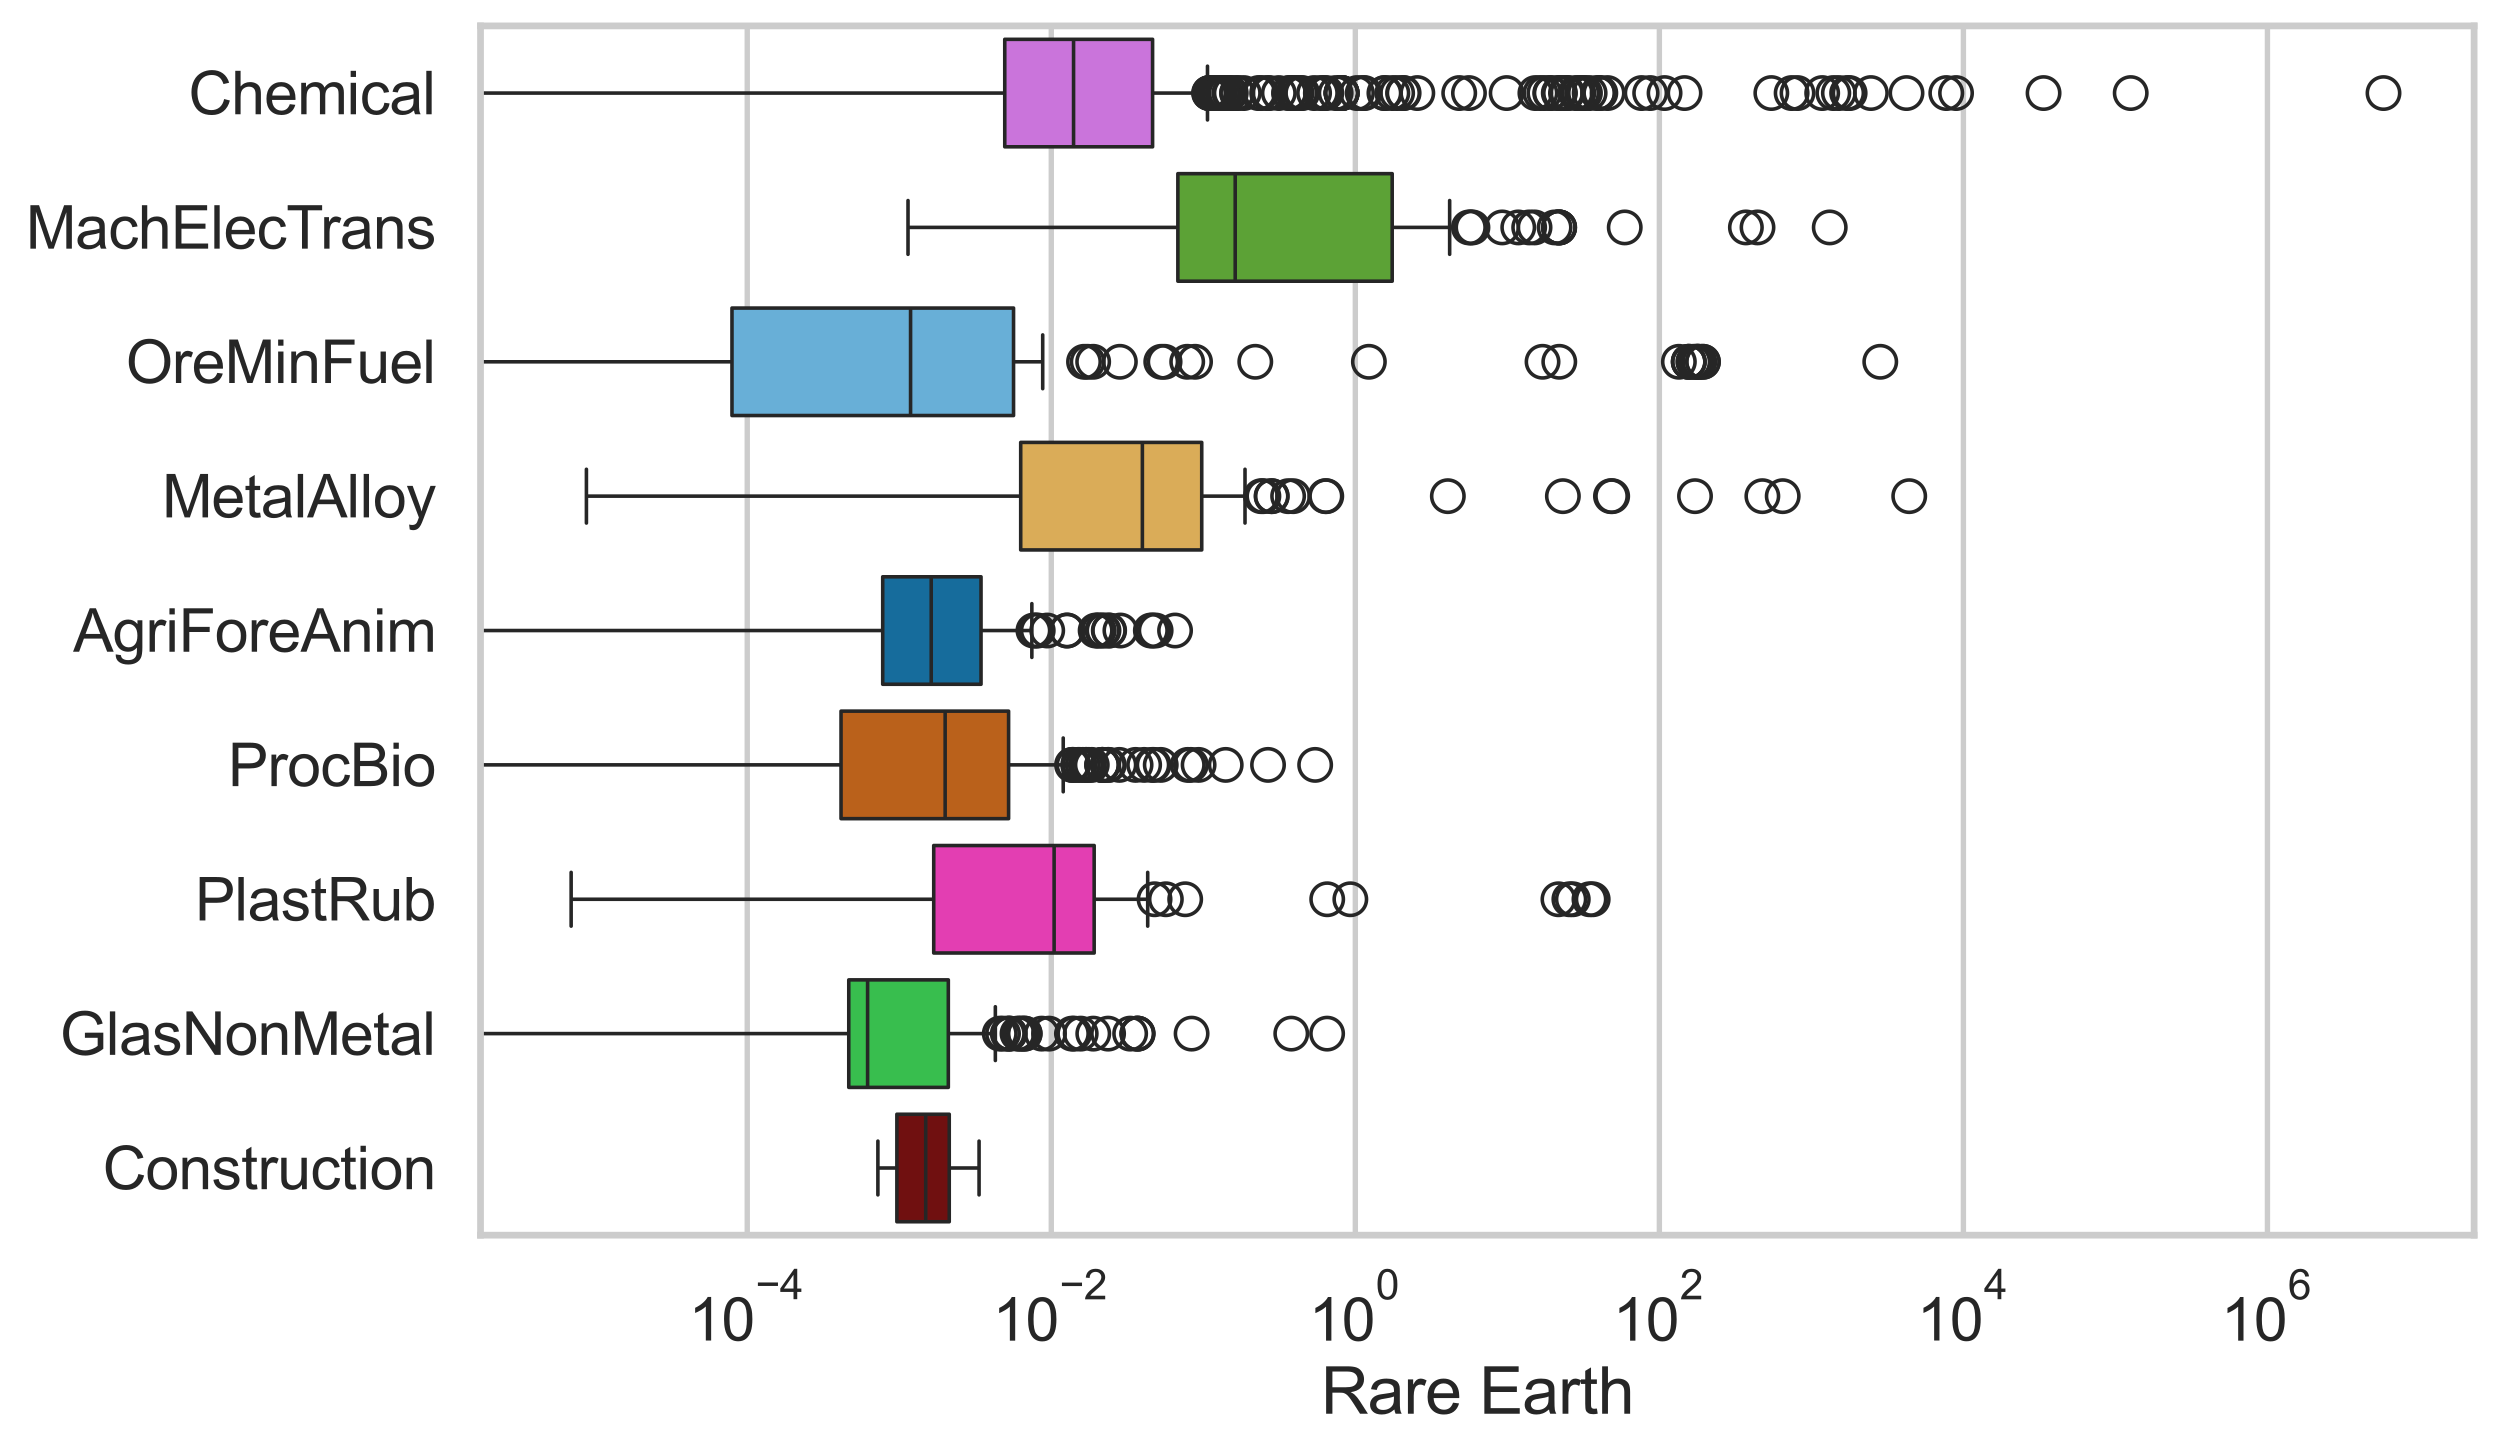 <?xml version="1.0" encoding="utf-8" standalone="no"?>
<!DOCTYPE svg PUBLIC "-//W3C//DTD SVG 1.1//EN"
  "http://www.w3.org/Graphics/SVG/1.1/DTD/svg11.dtd">
<svg xmlns:xlink="http://www.w3.org/1999/xlink" width="695.577pt" height="404.121pt" viewBox="0 0 695.577 404.121" xmlns="http://www.w3.org/2000/svg" version="1.1">
 <defs>
  <style type="text/css">*{stroke-linejoin: round; stroke-linecap: butt}</style>
 </defs>
 <g id="figure_1">
  <g id="patch_1">
   <path d="M 0 404.121 
L 695.577 404.121 
L 695.577 0 
L 0 0 
z
" style="fill: #ffffff"/>
  </g>
  <g id="axes_1">
   <g id="patch_2">
    <path d="M 133.697 343.665 
L 688.377 343.665 
L 688.377 7.2 
L 133.697 7.2 
z
" style="fill: #ffffff"/>
   </g>
   <g id="matplotlib.axis_1">
    <g id="xtick_1">
     <g id="line2d_1">
      <path d="M 207.905 343.665 
L 207.905 7.2 
" clip-path="url(#peff526785d)" style="fill: none; stroke: #cccccc; stroke-width: 1.5; stroke-linecap: round"/>
     </g>
     <g id="text_1">
      <!-- $\mathdefault{10^{-4}}$ -->
      <g style="fill: #262626" transform="translate(191.57 373.015) scale(0.165 -0.165)">
       <defs>
        <path id="ArialMT-31" d="M 2384 0 
L 1822 0 
L 1822 3584 
Q 1619 3391 1289 3197 
Q 959 3003 697 2906 
L 697 3450 
Q 1169 3672 1522 3987 
Q 1875 4303 2022 4600 
L 2384 4600 
L 2384 0 
z
" transform="scale(0.016)"/>
        <path id="ArialMT-30" d="M 266 2259 
Q 266 3072 433 3567 
Q 600 4063 929 4331 
Q 1259 4600 1759 4600 
Q 2128 4600 2406 4451 
Q 2684 4303 2865 4023 
Q 3047 3744 3150 3342 
Q 3253 2941 3253 2259 
Q 3253 1453 3087 958 
Q 2922 463 2592 192 
Q 2263 -78 1759 -78 
Q 1097 -78 719 397 
Q 266 969 266 2259 
z
M 844 2259 
Q 844 1131 1108 757 
Q 1372 384 1759 384 
Q 2147 384 2411 759 
Q 2675 1134 2675 2259 
Q 2675 3391 2411 3762 
Q 2147 4134 1753 4134 
Q 1366 4134 1134 3806 
Q 844 3388 844 2259 
z
" transform="scale(0.016)"/>
        <path id="ArialMT-2212" d="M 3381 1997 
L 356 1997 
L 356 2522 
L 3381 2522 
L 3381 1997 
z
" transform="scale(0.016)"/>
        <path id="ArialMT-34" d="M 2069 0 
L 2069 1097 
L 81 1097 
L 81 1613 
L 2172 4581 
L 2631 4581 
L 2631 1613 
L 3250 1613 
L 3250 1097 
L 2631 1097 
L 2631 0 
L 2069 0 
z
M 2069 1613 
L 2069 3678 
L 634 1613 
L 2069 1613 
z
" transform="scale(0.016)"/>
       </defs>
       <use xlink:href="#ArialMT-31" transform="translate(0 0.202)"/>
       <use xlink:href="#ArialMT-30" transform="translate(55.615 0.202)"/>
       <use xlink:href="#ArialMT-2212" transform="translate(112.973 69.895) scale(0.7)"/>
       <use xlink:href="#ArialMT-34" transform="translate(153.852 69.895) scale(0.7)"/>
      </g>
     </g>
    </g>
    <g id="xtick_2">
     <g id="line2d_2">
      <path d="M 292.498 343.665 
L 292.498 7.2 
" clip-path="url(#peff526785d)" style="fill: none; stroke: #cccccc; stroke-width: 1.5; stroke-linecap: round"/>
     </g>
     <g id="text_2">
      <!-- $\mathdefault{10^{-2}}$ -->
      <g style="fill: #262626" transform="translate(276.163 373.18) scale(0.165 -0.165)">
       <defs>
        <path id="ArialMT-32" d="M 3222 541 
L 3222 0 
L 194 0 
Q 188 203 259 391 
Q 375 700 629 1000 
Q 884 1300 1366 1694 
Q 2113 2306 2375 2664 
Q 2638 3022 2638 3341 
Q 2638 3675 2398 3904 
Q 2159 4134 1775 4134 
Q 1369 4134 1125 3890 
Q 881 3647 878 3216 
L 300 3275 
Q 359 3922 746 4261 
Q 1134 4600 1788 4600 
Q 2447 4600 2831 4234 
Q 3216 3869 3216 3328 
Q 3216 3053 3103 2787 
Q 2991 2522 2730 2228 
Q 2469 1934 1863 1422 
Q 1356 997 1212 845 
Q 1069 694 975 541 
L 3222 541 
z
" transform="scale(0.016)"/>
       </defs>
       <use xlink:href="#ArialMT-31" transform="translate(0 0.994)"/>
       <use xlink:href="#ArialMT-30" transform="translate(55.615 0.994)"/>
       <use xlink:href="#ArialMT-2212" transform="translate(112.973 70.688) scale(0.7)"/>
       <use xlink:href="#ArialMT-32" transform="translate(153.852 70.688) scale(0.7)"/>
      </g>
     </g>
    </g>
    <g id="xtick_3">
     <g id="line2d_3">
      <path d="M 377.091 343.665 
L 377.091 7.2 
" clip-path="url(#peff526785d)" style="fill: none; stroke: #cccccc; stroke-width: 1.5; stroke-linecap: round"/>
     </g>
     <g id="text_3">
      <!-- $\mathdefault{10^{0}}$ -->
      <g style="fill: #262626" transform="translate(364.138 373.18) scale(0.165 -0.165)">
       <use xlink:href="#ArialMT-31" transform="translate(0 0.994)"/>
       <use xlink:href="#ArialMT-30" transform="translate(55.615 0.994)"/>
       <use xlink:href="#ArialMT-30" transform="translate(112.973 70.688) scale(0.7)"/>
      </g>
     </g>
    </g>
    <g id="xtick_4">
     <g id="line2d_4">
      <path d="M 461.684 343.665 
L 461.684 7.2 
" clip-path="url(#peff526785d)" style="fill: none; stroke: #cccccc; stroke-width: 1.5; stroke-linecap: round"/>
     </g>
     <g id="text_4">
      <!-- $\mathdefault{10^{2}}$ -->
      <g style="fill: #262626" transform="translate(448.731 373.18) scale(0.165 -0.165)">
       <use xlink:href="#ArialMT-31" transform="translate(0 0.994)"/>
       <use xlink:href="#ArialMT-30" transform="translate(55.615 0.994)"/>
       <use xlink:href="#ArialMT-32" transform="translate(112.973 70.688) scale(0.7)"/>
      </g>
     </g>
    </g>
    <g id="xtick_5">
     <g id="line2d_5">
      <path d="M 546.277 343.665 
L 546.277 7.2 
" clip-path="url(#peff526785d)" style="fill: none; stroke: #cccccc; stroke-width: 1.5; stroke-linecap: round"/>
     </g>
     <g id="text_5">
      <!-- $\mathdefault{10^{4}}$ -->
      <g style="fill: #262626" transform="translate(533.324 373.015) scale(0.165 -0.165)">
       <use xlink:href="#ArialMT-31" transform="translate(0 0.202)"/>
       <use xlink:href="#ArialMT-30" transform="translate(55.615 0.202)"/>
       <use xlink:href="#ArialMT-34" transform="translate(112.973 69.895) scale(0.7)"/>
      </g>
     </g>
    </g>
    <g id="xtick_6">
     <g id="line2d_6">
      <path d="M 630.87 343.665 
L 630.87 7.2 
" clip-path="url(#peff526785d)" style="fill: none; stroke: #cccccc; stroke-width: 1.5; stroke-linecap: round"/>
     </g>
     <g id="text_6">
      <!-- $\mathdefault{10^{6}}$ -->
      <g style="fill: #262626" transform="translate(617.917 373.18) scale(0.165 -0.165)">
       <defs>
        <path id="ArialMT-36" d="M 3184 3459 
L 2625 3416 
Q 2550 3747 2413 3897 
Q 2184 4138 1850 4138 
Q 1581 4138 1378 3988 
Q 1113 3794 959 3422 
Q 806 3050 800 2363 
Q 1003 2672 1297 2822 
Q 1591 2972 1913 2972 
Q 2475 2972 2870 2558 
Q 3266 2144 3266 1488 
Q 3266 1056 3080 686 
Q 2894 316 2569 119 
Q 2244 -78 1831 -78 
Q 1128 -78 684 439 
Q 241 956 241 2144 
Q 241 3472 731 4075 
Q 1159 4600 1884 4600 
Q 2425 4600 2770 4297 
Q 3116 3994 3184 3459 
z
M 888 1484 
Q 888 1194 1011 928 
Q 1134 663 1356 523 
Q 1578 384 1822 384 
Q 2178 384 2434 671 
Q 2691 959 2691 1453 
Q 2691 1928 2437 2201 
Q 2184 2475 1800 2475 
Q 1419 2475 1153 2201 
Q 888 1928 888 1484 
z
" transform="scale(0.016)"/>
       </defs>
       <use xlink:href="#ArialMT-31" transform="translate(0 0.994)"/>
       <use xlink:href="#ArialMT-30" transform="translate(55.615 0.994)"/>
       <use xlink:href="#ArialMT-36" transform="translate(112.973 70.688) scale(0.7)"/>
      </g>
     </g>
    </g>
    <g id="text_7">
     <!-- Rare Earth -->
     <g style="fill: #262626" transform="translate(367.521 393.344) scale(0.18 -0.18)">
      <defs>
       <path id="ArialMT-52" d="M 503 0 
L 503 4581 
L 2534 4581 
Q 3147 4581 3465 4457 
Q 3784 4334 3975 4021 
Q 4166 3709 4166 3331 
Q 4166 2844 3850 2509 
Q 3534 2175 2875 2084 
Q 3116 1969 3241 1856 
Q 3506 1613 3744 1247 
L 4541 0 
L 3778 0 
L 3172 953 
Q 2906 1366 2734 1584 
Q 2563 1803 2427 1890 
Q 2291 1978 2150 2013 
Q 2047 2034 1813 2034 
L 1109 2034 
L 1109 0 
L 503 0 
z
M 1109 2559 
L 2413 2559 
Q 2828 2559 3062 2645 
Q 3297 2731 3419 2920 
Q 3541 3109 3541 3331 
Q 3541 3656 3305 3865 
Q 3069 4075 2559 4075 
L 1109 4075 
L 1109 2559 
z
" transform="scale(0.016)"/>
       <path id="ArialMT-61" d="M 2588 409 
Q 2275 144 1986 34 
Q 1697 -75 1366 -75 
Q 819 -75 525 192 
Q 231 459 231 875 
Q 231 1119 342 1320 
Q 453 1522 633 1644 
Q 813 1766 1038 1828 
Q 1203 1872 1538 1913 
Q 2219 1994 2541 2106 
Q 2544 2222 2544 2253 
Q 2544 2597 2384 2738 
Q 2169 2928 1744 2928 
Q 1347 2928 1158 2789 
Q 969 2650 878 2297 
L 328 2372 
Q 403 2725 575 2942 
Q 747 3159 1072 3276 
Q 1397 3394 1825 3394 
Q 2250 3394 2515 3294 
Q 2781 3194 2906 3042 
Q 3031 2891 3081 2659 
Q 3109 2516 3109 2141 
L 3109 1391 
Q 3109 606 3145 398 
Q 3181 191 3288 0 
L 2700 0 
Q 2613 175 2588 409 
z
M 2541 1666 
Q 2234 1541 1622 1453 
Q 1275 1403 1131 1340 
Q 988 1278 909 1158 
Q 831 1038 831 891 
Q 831 666 1001 516 
Q 1172 366 1500 366 
Q 1825 366 2078 508 
Q 2331 650 2450 897 
Q 2541 1088 2541 1459 
L 2541 1666 
z
" transform="scale(0.016)"/>
       <path id="ArialMT-72" d="M 416 0 
L 416 3319 
L 922 3319 
L 922 2816 
Q 1116 3169 1280 3281 
Q 1444 3394 1641 3394 
Q 1925 3394 2219 3213 
L 2025 2691 
Q 1819 2813 1613 2813 
Q 1428 2813 1281 2702 
Q 1134 2591 1072 2394 
Q 978 2094 978 1738 
L 978 0 
L 416 0 
z
" transform="scale(0.016)"/>
       <path id="ArialMT-65" d="M 2694 1069 
L 3275 997 
Q 3138 488 2766 206 
Q 2394 -75 1816 -75 
Q 1088 -75 661 373 
Q 234 822 234 1631 
Q 234 2469 665 2931 
Q 1097 3394 1784 3394 
Q 2450 3394 2872 2941 
Q 3294 2488 3294 1666 
Q 3294 1616 3291 1516 
L 816 1516 
Q 847 969 1125 678 
Q 1403 388 1819 388 
Q 2128 388 2347 550 
Q 2566 713 2694 1069 
z
M 847 1978 
L 2700 1978 
Q 2663 2397 2488 2606 
Q 2219 2931 1791 2931 
Q 1403 2931 1139 2672 
Q 875 2413 847 1978 
z
" transform="scale(0.016)"/>
       <path id="ArialMT-20" transform="scale(0.016)"/>
       <path id="ArialMT-45" d="M 506 0 
L 506 4581 
L 3819 4581 
L 3819 4041 
L 1113 4041 
L 1113 2638 
L 3647 2638 
L 3647 2100 
L 1113 2100 
L 1113 541 
L 3925 541 
L 3925 0 
L 506 0 
z
" transform="scale(0.016)"/>
       <path id="ArialMT-74" d="M 1650 503 
L 1731 6 
Q 1494 -44 1306 -44 
Q 1000 -44 831 53 
Q 663 150 594 308 
Q 525 466 525 972 
L 525 2881 
L 113 2881 
L 113 3319 
L 525 3319 
L 525 4141 
L 1084 4478 
L 1084 3319 
L 1650 3319 
L 1650 2881 
L 1084 2881 
L 1084 941 
Q 1084 700 1114 631 
Q 1144 563 1211 522 
Q 1278 481 1403 481 
Q 1497 481 1650 503 
z
" transform="scale(0.016)"/>
       <path id="ArialMT-68" d="M 422 0 
L 422 4581 
L 984 4581 
L 984 2938 
Q 1378 3394 1978 3394 
Q 2347 3394 2619 3248 
Q 2891 3103 3008 2847 
Q 3125 2591 3125 2103 
L 3125 0 
L 2563 0 
L 2563 2103 
Q 2563 2525 2380 2717 
Q 2197 2909 1863 2909 
Q 1613 2909 1392 2779 
Q 1172 2650 1078 2428 
Q 984 2206 984 1816 
L 984 0 
L 422 0 
z
" transform="scale(0.016)"/>
      </defs>
      <use xlink:href="#ArialMT-52"/>
      <use xlink:href="#ArialMT-61" transform="translate(72.217 0)"/>
      <use xlink:href="#ArialMT-72" transform="translate(127.832 0)"/>
      <use xlink:href="#ArialMT-65" transform="translate(161.133 0)"/>
      <use xlink:href="#ArialMT-20" transform="translate(216.748 0)"/>
      <use xlink:href="#ArialMT-45" transform="translate(244.531 0)"/>
      <use xlink:href="#ArialMT-61" transform="translate(311.23 0)"/>
      <use xlink:href="#ArialMT-72" transform="translate(366.846 0)"/>
      <use xlink:href="#ArialMT-74" transform="translate(400.146 0)"/>
      <use xlink:href="#ArialMT-68" transform="translate(427.93 0)"/>
     </g>
    </g>
   </g>
   <g id="matplotlib.axis_2">
    <g id="ytick_1">
     <g id="text_8">
      <!-- Chemical -->
      <g style="fill: #262626" transform="translate(52.428 31.798) scale(0.165 -0.165)">
       <defs>
        <path id="ArialMT-43" d="M 3763 1606 
L 4369 1453 
Q 4178 706 3683 314 
Q 3188 -78 2472 -78 
Q 1731 -78 1267 223 
Q 803 525 561 1097 
Q 319 1669 319 2325 
Q 319 3041 592 3573 
Q 866 4106 1370 4382 
Q 1875 4659 2481 4659 
Q 3169 4659 3637 4309 
Q 4106 3959 4291 3325 
L 3694 3184 
Q 3534 3684 3231 3912 
Q 2928 4141 2469 4141 
Q 1941 4141 1586 3887 
Q 1231 3634 1087 3207 
Q 944 2781 944 2328 
Q 944 1744 1114 1308 
Q 1284 872 1643 656 
Q 2003 441 2422 441 
Q 2931 441 3284 734 
Q 3638 1028 3763 1606 
z
" transform="scale(0.016)"/>
        <path id="ArialMT-6d" d="M 422 0 
L 422 3319 
L 925 3319 
L 925 2853 
Q 1081 3097 1340 3245 
Q 1600 3394 1931 3394 
Q 2300 3394 2536 3241 
Q 2772 3088 2869 2813 
Q 3263 3394 3894 3394 
Q 4388 3394 4653 3120 
Q 4919 2847 4919 2278 
L 4919 0 
L 4359 0 
L 4359 2091 
Q 4359 2428 4304 2576 
Q 4250 2725 4106 2815 
Q 3963 2906 3769 2906 
Q 3419 2906 3187 2673 
Q 2956 2441 2956 1928 
L 2956 0 
L 2394 0 
L 2394 2156 
Q 2394 2531 2256 2718 
Q 2119 2906 1806 2906 
Q 1569 2906 1367 2781 
Q 1166 2656 1075 2415 
Q 984 2175 984 1722 
L 984 0 
L 422 0 
z
" transform="scale(0.016)"/>
        <path id="ArialMT-69" d="M 425 3934 
L 425 4581 
L 988 4581 
L 988 3934 
L 425 3934 
z
M 425 0 
L 425 3319 
L 988 3319 
L 988 0 
L 425 0 
z
" transform="scale(0.016)"/>
        <path id="ArialMT-63" d="M 2588 1216 
L 3141 1144 
Q 3050 572 2676 248 
Q 2303 -75 1759 -75 
Q 1078 -75 664 370 
Q 250 816 250 1647 
Q 250 2184 428 2587 
Q 606 2991 970 3192 
Q 1334 3394 1763 3394 
Q 2303 3394 2647 3120 
Q 2991 2847 3088 2344 
L 2541 2259 
Q 2463 2594 2264 2762 
Q 2066 2931 1784 2931 
Q 1359 2931 1093 2626 
Q 828 2322 828 1663 
Q 828 994 1084 691 
Q 1341 388 1753 388 
Q 2084 388 2306 591 
Q 2528 794 2588 1216 
z
" transform="scale(0.016)"/>
        <path id="ArialMT-6c" d="M 409 0 
L 409 4581 
L 972 4581 
L 972 0 
L 409 0 
z
" transform="scale(0.016)"/>
       </defs>
       <use xlink:href="#ArialMT-43"/>
       <use xlink:href="#ArialMT-68" transform="translate(72.217 0)"/>
       <use xlink:href="#ArialMT-65" transform="translate(127.832 0)"/>
       <use xlink:href="#ArialMT-6d" transform="translate(183.447 0)"/>
       <use xlink:href="#ArialMT-69" transform="translate(266.748 0)"/>
       <use xlink:href="#ArialMT-63" transform="translate(288.965 0)"/>
       <use xlink:href="#ArialMT-61" transform="translate(338.965 0)"/>
       <use xlink:href="#ArialMT-6c" transform="translate(394.58 0)"/>
      </g>
     </g>
    </g>
    <g id="ytick_2">
     <g id="text_9">
      <!-- MachElecTrans -->
      <g style="fill: #262626" transform="translate(7.2 69.183) scale(0.165 -0.165)">
       <defs>
        <path id="ArialMT-4d" d="M 475 0 
L 475 4581 
L 1388 4581 
L 2472 1338 
Q 2622 884 2691 659 
Q 2769 909 2934 1394 
L 4031 4581 
L 4847 4581 
L 4847 0 
L 4263 0 
L 4263 3834 
L 2931 0 
L 2384 0 
L 1059 3900 
L 1059 0 
L 475 0 
z
" transform="scale(0.016)"/>
        <path id="ArialMT-54" d="M 1659 0 
L 1659 4041 
L 150 4041 
L 150 4581 
L 3781 4581 
L 3781 4041 
L 2266 4041 
L 2266 0 
L 1659 0 
z
" transform="scale(0.016)"/>
        <path id="ArialMT-6e" d="M 422 0 
L 422 3319 
L 928 3319 
L 928 2847 
Q 1294 3394 1984 3394 
Q 2284 3394 2536 3286 
Q 2788 3178 2913 3003 
Q 3038 2828 3088 2588 
Q 3119 2431 3119 2041 
L 3119 0 
L 2556 0 
L 2556 2019 
Q 2556 2363 2490 2533 
Q 2425 2703 2258 2804 
Q 2091 2906 1866 2906 
Q 1506 2906 1245 2678 
Q 984 2450 984 1813 
L 984 0 
L 422 0 
z
" transform="scale(0.016)"/>
        <path id="ArialMT-73" d="M 197 991 
L 753 1078 
Q 800 744 1014 566 
Q 1228 388 1613 388 
Q 2000 388 2187 545 
Q 2375 703 2375 916 
Q 2375 1106 2209 1216 
Q 2094 1291 1634 1406 
Q 1016 1563 777 1677 
Q 538 1791 414 1992 
Q 291 2194 291 2438 
Q 291 2659 392 2848 
Q 494 3038 669 3163 
Q 800 3259 1026 3326 
Q 1253 3394 1513 3394 
Q 1903 3394 2198 3281 
Q 2494 3169 2634 2976 
Q 2775 2784 2828 2463 
L 2278 2388 
Q 2241 2644 2061 2787 
Q 1881 2931 1553 2931 
Q 1166 2931 1000 2803 
Q 834 2675 834 2503 
Q 834 2394 903 2306 
Q 972 2216 1119 2156 
Q 1203 2125 1616 2013 
Q 2213 1853 2448 1751 
Q 2684 1650 2818 1456 
Q 2953 1263 2953 975 
Q 2953 694 2789 445 
Q 2625 197 2315 61 
Q 2006 -75 1616 -75 
Q 969 -75 630 194 
Q 291 463 197 991 
z
" transform="scale(0.016)"/>
       </defs>
       <use xlink:href="#ArialMT-4d"/>
       <use xlink:href="#ArialMT-61" transform="translate(83.301 0)"/>
       <use xlink:href="#ArialMT-63" transform="translate(138.916 0)"/>
       <use xlink:href="#ArialMT-68" transform="translate(188.916 0)"/>
       <use xlink:href="#ArialMT-45" transform="translate(244.531 0)"/>
       <use xlink:href="#ArialMT-6c" transform="translate(311.23 0)"/>
       <use xlink:href="#ArialMT-65" transform="translate(333.447 0)"/>
       <use xlink:href="#ArialMT-63" transform="translate(389.062 0)"/>
       <use xlink:href="#ArialMT-54" transform="translate(439.062 0)"/>
       <use xlink:href="#ArialMT-72" transform="translate(496.396 0)"/>
       <use xlink:href="#ArialMT-61" transform="translate(529.697 0)"/>
       <use xlink:href="#ArialMT-6e" transform="translate(585.312 0)"/>
       <use xlink:href="#ArialMT-73" transform="translate(640.928 0)"/>
      </g>
     </g>
    </g>
    <g id="ytick_3">
     <g id="text_10">
      <!-- OreMinFuel -->
      <g style="fill: #262626" transform="translate(35.013 106.568) scale(0.165 -0.165)">
       <defs>
        <path id="ArialMT-4f" d="M 309 2231 
Q 309 3372 921 4017 
Q 1534 4663 2503 4663 
Q 3138 4663 3647 4359 
Q 4156 4056 4423 3514 
Q 4691 2972 4691 2284 
Q 4691 1588 4409 1038 
Q 4128 488 3612 205 
Q 3097 -78 2500 -78 
Q 1853 -78 1343 234 
Q 834 547 571 1087 
Q 309 1628 309 2231 
z
M 934 2222 
Q 934 1394 1379 917 
Q 1825 441 2497 441 
Q 3181 441 3623 922 
Q 4066 1403 4066 2288 
Q 4066 2847 3877 3264 
Q 3688 3681 3323 3911 
Q 2959 4141 2506 4141 
Q 1863 4141 1398 3698 
Q 934 3256 934 2222 
z
" transform="scale(0.016)"/>
        <path id="ArialMT-46" d="M 525 0 
L 525 4581 
L 3616 4581 
L 3616 4041 
L 1131 4041 
L 1131 2622 
L 3281 2622 
L 3281 2081 
L 1131 2081 
L 1131 0 
L 525 0 
z
" transform="scale(0.016)"/>
        <path id="ArialMT-75" d="M 2597 0 
L 2597 488 
Q 2209 -75 1544 -75 
Q 1250 -75 995 37 
Q 741 150 617 320 
Q 494 491 444 738 
Q 409 903 409 1263 
L 409 3319 
L 972 3319 
L 972 1478 
Q 972 1038 1006 884 
Q 1059 663 1231 536 
Q 1403 409 1656 409 
Q 1909 409 2131 539 
Q 2353 669 2445 892 
Q 2538 1116 2538 1541 
L 2538 3319 
L 3100 3319 
L 3100 0 
L 2597 0 
z
" transform="scale(0.016)"/>
       </defs>
       <use xlink:href="#ArialMT-4f"/>
       <use xlink:href="#ArialMT-72" transform="translate(77.783 0)"/>
       <use xlink:href="#ArialMT-65" transform="translate(111.084 0)"/>
       <use xlink:href="#ArialMT-4d" transform="translate(166.699 0)"/>
       <use xlink:href="#ArialMT-69" transform="translate(250 0)"/>
       <use xlink:href="#ArialMT-6e" transform="translate(272.217 0)"/>
       <use xlink:href="#ArialMT-46" transform="translate(327.832 0)"/>
       <use xlink:href="#ArialMT-75" transform="translate(388.916 0)"/>
       <use xlink:href="#ArialMT-65" transform="translate(444.531 0)"/>
       <use xlink:href="#ArialMT-6c" transform="translate(500.146 0)"/>
      </g>
     </g>
    </g>
    <g id="ytick_4">
     <g id="text_11">
      <!-- MetalAlloy -->
      <g style="fill: #262626" transform="translate(45.088 143.953) scale(0.165 -0.165)">
       <defs>
        <path id="ArialMT-41" d="M -9 0 
L 1750 4581 
L 2403 4581 
L 4278 0 
L 3588 0 
L 3053 1388 
L 1138 1388 
L 634 0 
L -9 0 
z
M 1313 1881 
L 2866 1881 
L 2388 3150 
Q 2169 3728 2063 4100 
Q 1975 3659 1816 3225 
L 1313 1881 
z
" transform="scale(0.016)"/>
        <path id="ArialMT-6f" d="M 213 1659 
Q 213 2581 725 3025 
Q 1153 3394 1769 3394 
Q 2453 3394 2887 2945 
Q 3322 2497 3322 1706 
Q 3322 1066 3130 698 
Q 2938 331 2570 128 
Q 2203 -75 1769 -75 
Q 1072 -75 642 372 
Q 213 819 213 1659 
z
M 791 1659 
Q 791 1022 1069 705 
Q 1347 388 1769 388 
Q 2188 388 2466 706 
Q 2744 1025 2744 1678 
Q 2744 2294 2464 2611 
Q 2184 2928 1769 2928 
Q 1347 2928 1069 2612 
Q 791 2297 791 1659 
z
" transform="scale(0.016)"/>
        <path id="ArialMT-79" d="M 397 -1278 
L 334 -750 
Q 519 -800 656 -800 
Q 844 -800 956 -737 
Q 1069 -675 1141 -563 
Q 1194 -478 1313 -144 
Q 1328 -97 1363 -6 
L 103 3319 
L 709 3319 
L 1400 1397 
Q 1534 1031 1641 628 
Q 1738 1016 1872 1384 
L 2581 3319 
L 3144 3319 
L 1881 -56 
Q 1678 -603 1566 -809 
Q 1416 -1088 1222 -1217 
Q 1028 -1347 759 -1347 
Q 597 -1347 397 -1278 
z
" transform="scale(0.016)"/>
       </defs>
       <use xlink:href="#ArialMT-4d"/>
       <use xlink:href="#ArialMT-65" transform="translate(83.301 0)"/>
       <use xlink:href="#ArialMT-74" transform="translate(138.916 0)"/>
       <use xlink:href="#ArialMT-61" transform="translate(166.699 0)"/>
       <use xlink:href="#ArialMT-6c" transform="translate(222.314 0)"/>
       <use xlink:href="#ArialMT-41" transform="translate(244.531 0)"/>
       <use xlink:href="#ArialMT-6c" transform="translate(311.23 0)"/>
       <use xlink:href="#ArialMT-6c" transform="translate(333.447 0)"/>
       <use xlink:href="#ArialMT-6f" transform="translate(355.664 0)"/>
       <use xlink:href="#ArialMT-79" transform="translate(411.279 0)"/>
      </g>
     </g>
    </g>
    <g id="ytick_5">
     <g id="text_12">
      <!-- AgriForeAnim -->
      <g style="fill: #262626" transform="translate(20.341 181.337) scale(0.165 -0.165)">
       <defs>
        <path id="ArialMT-67" d="M 319 -275 
L 866 -356 
Q 900 -609 1056 -725 
Q 1266 -881 1628 -881 
Q 2019 -881 2231 -725 
Q 2444 -569 2519 -288 
Q 2563 -116 2559 434 
Q 2191 0 1641 0 
Q 956 0 581 494 
Q 206 988 206 1678 
Q 206 2153 378 2554 
Q 550 2956 876 3175 
Q 1203 3394 1644 3394 
Q 2231 3394 2613 2919 
L 2613 3319 
L 3131 3319 
L 3131 450 
Q 3131 -325 2973 -648 
Q 2816 -972 2473 -1159 
Q 2131 -1347 1631 -1347 
Q 1038 -1347 672 -1080 
Q 306 -813 319 -275 
z
M 784 1719 
Q 784 1066 1043 766 
Q 1303 466 1694 466 
Q 2081 466 2343 764 
Q 2606 1063 2606 1700 
Q 2606 2309 2336 2618 
Q 2066 2928 1684 2928 
Q 1309 2928 1046 2623 
Q 784 2319 784 1719 
z
" transform="scale(0.016)"/>
       </defs>
       <use xlink:href="#ArialMT-41"/>
       <use xlink:href="#ArialMT-67" transform="translate(66.699 0)"/>
       <use xlink:href="#ArialMT-72" transform="translate(122.314 0)"/>
       <use xlink:href="#ArialMT-69" transform="translate(155.615 0)"/>
       <use xlink:href="#ArialMT-46" transform="translate(177.832 0)"/>
       <use xlink:href="#ArialMT-6f" transform="translate(238.916 0)"/>
       <use xlink:href="#ArialMT-72" transform="translate(294.531 0)"/>
       <use xlink:href="#ArialMT-65" transform="translate(327.832 0)"/>
       <use xlink:href="#ArialMT-41" transform="translate(383.447 0)"/>
       <use xlink:href="#ArialMT-6e" transform="translate(450.146 0)"/>
       <use xlink:href="#ArialMT-69" transform="translate(505.762 0)"/>
       <use xlink:href="#ArialMT-6d" transform="translate(527.979 0)"/>
      </g>
     </g>
    </g>
    <g id="ytick_6">
     <g id="text_13">
      <!-- ProcBio -->
      <g style="fill: #262626" transform="translate(63.424 218.722) scale(0.165 -0.165)">
       <defs>
        <path id="ArialMT-50" d="M 494 0 
L 494 4581 
L 2222 4581 
Q 2678 4581 2919 4538 
Q 3256 4481 3484 4323 
Q 3713 4166 3852 3881 
Q 3991 3597 3991 3256 
Q 3991 2672 3619 2267 
Q 3247 1863 2275 1863 
L 1100 1863 
L 1100 0 
L 494 0 
z
M 1100 2403 
L 2284 2403 
Q 2872 2403 3119 2622 
Q 3366 2841 3366 3238 
Q 3366 3525 3220 3729 
Q 3075 3934 2838 4000 
Q 2684 4041 2272 4041 
L 1100 4041 
L 1100 2403 
z
" transform="scale(0.016)"/>
        <path id="ArialMT-42" d="M 469 0 
L 469 4581 
L 2188 4581 
Q 2713 4581 3030 4442 
Q 3347 4303 3526 4014 
Q 3706 3725 3706 3409 
Q 3706 3116 3547 2856 
Q 3388 2597 3066 2438 
Q 3481 2316 3704 2022 
Q 3928 1728 3928 1328 
Q 3928 1006 3792 729 
Q 3656 453 3456 303 
Q 3256 153 2954 76 
Q 2653 0 2216 0 
L 469 0 
z
M 1075 2656 
L 2066 2656 
Q 2469 2656 2644 2709 
Q 2875 2778 2992 2937 
Q 3109 3097 3109 3338 
Q 3109 3566 3000 3739 
Q 2891 3913 2687 3977 
Q 2484 4041 1991 4041 
L 1075 4041 
L 1075 2656 
z
M 1075 541 
L 2216 541 
Q 2509 541 2628 563 
Q 2838 600 2978 687 
Q 3119 775 3209 942 
Q 3300 1109 3300 1328 
Q 3300 1584 3169 1773 
Q 3038 1963 2805 2039 
Q 2572 2116 2134 2116 
L 1075 2116 
L 1075 541 
z
" transform="scale(0.016)"/>
       </defs>
       <use xlink:href="#ArialMT-50"/>
       <use xlink:href="#ArialMT-72" transform="translate(66.699 0)"/>
       <use xlink:href="#ArialMT-6f" transform="translate(100 0)"/>
       <use xlink:href="#ArialMT-63" transform="translate(155.615 0)"/>
       <use xlink:href="#ArialMT-42" transform="translate(205.615 0)"/>
       <use xlink:href="#ArialMT-69" transform="translate(272.314 0)"/>
       <use xlink:href="#ArialMT-6f" transform="translate(294.531 0)"/>
      </g>
     </g>
    </g>
    <g id="ytick_7">
     <g id="text_14">
      <!-- PlastRub -->
      <g style="fill: #262626" transform="translate(54.248 256.107) scale(0.165 -0.165)">
       <defs>
        <path id="ArialMT-62" d="M 941 0 
L 419 0 
L 419 4581 
L 981 4581 
L 981 2947 
Q 1338 3394 1891 3394 
Q 2197 3394 2470 3270 
Q 2744 3147 2920 2923 
Q 3097 2700 3197 2384 
Q 3297 2069 3297 1709 
Q 3297 856 2875 390 
Q 2453 -75 1863 -75 
Q 1275 -75 941 416 
L 941 0 
z
M 934 1684 
Q 934 1088 1097 822 
Q 1363 388 1816 388 
Q 2184 388 2453 708 
Q 2722 1028 2722 1663 
Q 2722 2313 2464 2622 
Q 2206 2931 1841 2931 
Q 1472 2931 1203 2611 
Q 934 2291 934 1684 
z
" transform="scale(0.016)"/>
       </defs>
       <use xlink:href="#ArialMT-50"/>
       <use xlink:href="#ArialMT-6c" transform="translate(66.699 0)"/>
       <use xlink:href="#ArialMT-61" transform="translate(88.916 0)"/>
       <use xlink:href="#ArialMT-73" transform="translate(144.531 0)"/>
       <use xlink:href="#ArialMT-74" transform="translate(194.531 0)"/>
       <use xlink:href="#ArialMT-52" transform="translate(222.314 0)"/>
       <use xlink:href="#ArialMT-75" transform="translate(294.531 0)"/>
       <use xlink:href="#ArialMT-62" transform="translate(350.146 0)"/>
      </g>
     </g>
    </g>
    <g id="ytick_8">
     <g id="text_15">
      <!-- GlasNonMetal -->
      <g style="fill: #262626" transform="translate(16.659 293.492) scale(0.165 -0.165)">
       <defs>
        <path id="ArialMT-47" d="M 2638 1797 
L 2638 2334 
L 4578 2338 
L 4578 638 
Q 4131 281 3656 101 
Q 3181 -78 2681 -78 
Q 2006 -78 1454 211 
Q 903 500 622 1047 
Q 341 1594 341 2269 
Q 341 2938 620 3517 
Q 900 4097 1425 4378 
Q 1950 4659 2634 4659 
Q 3131 4659 3532 4498 
Q 3934 4338 4162 4050 
Q 4391 3763 4509 3300 
L 3963 3150 
Q 3859 3500 3706 3700 
Q 3553 3900 3268 4020 
Q 2984 4141 2638 4141 
Q 2222 4141 1919 4014 
Q 1616 3888 1430 3681 
Q 1244 3475 1141 3228 
Q 966 2803 966 2306 
Q 966 1694 1177 1281 
Q 1388 869 1791 669 
Q 2194 469 2647 469 
Q 3041 469 3416 620 
Q 3791 772 3984 944 
L 3984 1797 
L 2638 1797 
z
" transform="scale(0.016)"/>
        <path id="ArialMT-4e" d="M 488 0 
L 488 4581 
L 1109 4581 
L 3516 984 
L 3516 4581 
L 4097 4581 
L 4097 0 
L 3475 0 
L 1069 3600 
L 1069 0 
L 488 0 
z
" transform="scale(0.016)"/>
       </defs>
       <use xlink:href="#ArialMT-47"/>
       <use xlink:href="#ArialMT-6c" transform="translate(77.783 0)"/>
       <use xlink:href="#ArialMT-61" transform="translate(100 0)"/>
       <use xlink:href="#ArialMT-73" transform="translate(155.615 0)"/>
       <use xlink:href="#ArialMT-4e" transform="translate(205.615 0)"/>
       <use xlink:href="#ArialMT-6f" transform="translate(277.832 0)"/>
       <use xlink:href="#ArialMT-6e" transform="translate(333.447 0)"/>
       <use xlink:href="#ArialMT-4d" transform="translate(389.062 0)"/>
       <use xlink:href="#ArialMT-65" transform="translate(472.363 0)"/>
       <use xlink:href="#ArialMT-74" transform="translate(527.979 0)"/>
       <use xlink:href="#ArialMT-61" transform="translate(555.762 0)"/>
       <use xlink:href="#ArialMT-6c" transform="translate(611.377 0)"/>
      </g>
     </g>
    </g>
    <g id="ytick_9">
     <g id="text_16">
      <!-- Construction -->
      <g style="fill: #262626" transform="translate(28.575 330.877) scale(0.165 -0.165)">
       <use xlink:href="#ArialMT-43"/>
       <use xlink:href="#ArialMT-6f" transform="translate(72.217 0)"/>
       <use xlink:href="#ArialMT-6e" transform="translate(127.832 0)"/>
       <use xlink:href="#ArialMT-73" transform="translate(183.447 0)"/>
       <use xlink:href="#ArialMT-74" transform="translate(233.447 0)"/>
       <use xlink:href="#ArialMT-72" transform="translate(261.23 0)"/>
       <use xlink:href="#ArialMT-75" transform="translate(294.531 0)"/>
       <use xlink:href="#ArialMT-63" transform="translate(350.146 0)"/>
       <use xlink:href="#ArialMT-74" transform="translate(400.146 0)"/>
       <use xlink:href="#ArialMT-69" transform="translate(427.93 0)"/>
       <use xlink:href="#ArialMT-6f" transform="translate(450.146 0)"/>
       <use xlink:href="#ArialMT-6e" transform="translate(505.762 0)"/>
      </g>
     </g>
    </g>
   </g>
   <g id="patch_3">
    <path d="M 279.555 10.938 
L 279.555 40.846 
L 320.684 40.846 
L 320.684 10.938 
L 279.555 10.938 
z
" clip-path="url(#peff526785d)" style="fill: #ca74db; stroke: #262626; stroke-linejoin: miter"/>
   </g>
   <g id="line2d_7">
    <path d="M 279.555 25.892 
L -1 25.892 
" clip-path="url(#peff526785d)" style="fill: none; stroke: #262626"/>
   </g>
   <g id="line2d_8">
    <path d="M 320.684 25.892 
L 335.962 25.892 
" clip-path="url(#peff526785d)" style="fill: none; stroke: #262626"/>
   </g>
   <g id="line2d_9">
    <path clip-path="url(#peff526785d)" style="fill: none; stroke: #262626; stroke-linecap: round"/>
   </g>
   <g id="line2d_10">
    <path d="M 335.962 18.415 
L 335.962 33.369 
" clip-path="url(#peff526785d)" style="fill: none; stroke: #262626; stroke-linecap: round"/>
   </g>
   <g id="line2d_11">
    <defs>
     <path id="m5c4975d8e9" d="M 0 4.5 
C 1.193 4.5 2.338 4.026 3.182 3.182 
C 4.026 2.338 4.5 1.193 4.5 0 
C 4.5 -1.193 4.026 -2.338 3.182 -3.182 
C 2.338 -4.026 1.193 -4.5 0 -4.5 
C -1.193 -4.5 -2.338 -4.026 -3.182 -3.182 
C -4.026 -2.338 -4.5 -1.193 -4.5 0 
C -4.5 1.193 -4.026 2.338 -3.182 3.182 
C -2.338 4.026 -1.193 4.5 0 4.5 
z
" style="stroke: #262626"/>
    </defs>
    <g clip-path="url(#peff526785d)">
     <use xlink:href="#m5c4975d8e9" x="368.282" y="25.892" style="fill-opacity: 0; stroke: #262626"/>
     <use xlink:href="#m5c4975d8e9" x="530.449" y="25.892" style="fill-opacity: 0; stroke: #262626"/>
     <use xlink:href="#m5c4975d8e9" x="445.261" y="25.892" style="fill-opacity: 0; stroke: #262626"/>
     <use xlink:href="#m5c4975d8e9" x="373.288" y="25.892" style="fill-opacity: 0; stroke: #262626"/>
     <use xlink:href="#m5c4975d8e9" x="358.648" y="25.892" style="fill-opacity: 0; stroke: #262626"/>
     <use xlink:href="#m5c4975d8e9" x="340.218" y="25.892" style="fill-opacity: 0; stroke: #262626"/>
     <use xlink:href="#m5c4975d8e9" x="463.132" y="25.892" style="fill-opacity: 0; stroke: #262626"/>
     <use xlink:href="#m5c4975d8e9" x="520.535" y="25.892" style="fill-opacity: 0; stroke: #262626"/>
     <use xlink:href="#m5c4975d8e9" x="408.709" y="25.892" style="fill-opacity: 0; stroke: #262626"/>
     <use xlink:href="#m5c4975d8e9" x="429.689" y="25.892" style="fill-opacity: 0; stroke: #262626"/>
     <use xlink:href="#m5c4975d8e9" x="379.142" y="25.892" style="fill-opacity: 0; stroke: #262626"/>
     <use xlink:href="#m5c4975d8e9" x="337.222" y="25.892" style="fill-opacity: 0; stroke: #262626"/>
     <use xlink:href="#m5c4975d8e9" x="390.53" y="25.892" style="fill-opacity: 0; stroke: #262626"/>
     <use xlink:href="#m5c4975d8e9" x="373.288" y="25.892" style="fill-opacity: 0; stroke: #262626"/>
     <use xlink:href="#m5c4975d8e9" x="373.288" y="25.892" style="fill-opacity: 0; stroke: #262626"/>
     <use xlink:href="#m5c4975d8e9" x="336.99" y="25.892" style="fill-opacity: 0; stroke: #262626"/>
     <use xlink:href="#m5c4975d8e9" x="385.372" y="25.892" style="fill-opacity: 0; stroke: #262626"/>
     <use xlink:href="#m5c4975d8e9" x="492.838" y="25.892" style="fill-opacity: 0; stroke: #262626"/>
     <use xlink:href="#m5c4975d8e9" x="338.285" y="25.892" style="fill-opacity: 0; stroke: #262626"/>
     <use xlink:href="#m5c4975d8e9" x="442.289" y="25.892" style="fill-opacity: 0; stroke: #262626"/>
     <use xlink:href="#m5c4975d8e9" x="360.035" y="25.892" style="fill-opacity: 0; stroke: #262626"/>
     <use xlink:href="#m5c4975d8e9" x="433.696" y="25.892" style="fill-opacity: 0; stroke: #262626"/>
     <use xlink:href="#m5c4975d8e9" x="371.615" y="25.892" style="fill-opacity: 0; stroke: #262626"/>
     <use xlink:href="#m5c4975d8e9" x="338.868" y="25.892" style="fill-opacity: 0; stroke: #262626"/>
     <use xlink:href="#m5c4975d8e9" x="394.344" y="25.892" style="fill-opacity: 0; stroke: #262626"/>
     <use xlink:href="#m5c4975d8e9" x="379.662" y="25.892" style="fill-opacity: 0; stroke: #262626"/>
     <use xlink:href="#m5c4975d8e9" x="592.827" y="25.892" style="fill-opacity: 0; stroke: #262626"/>
     <use xlink:href="#m5c4975d8e9" x="440.986" y="25.892" style="fill-opacity: 0; stroke: #262626"/>
     <use xlink:href="#m5c4975d8e9" x="360.765" y="25.892" style="fill-opacity: 0; stroke: #262626"/>
     <use xlink:href="#m5c4975d8e9" x="541.517" y="25.892" style="fill-opacity: 0; stroke: #262626"/>
     <use xlink:href="#m5c4975d8e9" x="346.049" y="25.892" style="fill-opacity: 0; stroke: #262626"/>
     <use xlink:href="#m5c4975d8e9" x="367.501" y="25.892" style="fill-opacity: 0; stroke: #262626"/>
     <use xlink:href="#m5c4975d8e9" x="440.179" y="25.892" style="fill-opacity: 0; stroke: #262626"/>
     <use xlink:href="#m5c4975d8e9" x="352.562" y="25.892" style="fill-opacity: 0; stroke: #262626"/>
     <use xlink:href="#m5c4975d8e9" x="373.211" y="25.892" style="fill-opacity: 0; stroke: #262626"/>
     <use xlink:href="#m5c4975d8e9" x="362.33" y="25.892" style="fill-opacity: 0; stroke: #262626"/>
     <use xlink:href="#m5c4975d8e9" x="514.625" y="25.892" style="fill-opacity: 0; stroke: #262626"/>
     <use xlink:href="#m5c4975d8e9" x="434.034" y="25.892" style="fill-opacity: 0; stroke: #262626"/>
     <use xlink:href="#m5c4975d8e9" x="353.233" y="25.892" style="fill-opacity: 0; stroke: #262626"/>
     <use xlink:href="#m5c4975d8e9" x="355.804" y="25.892" style="fill-opacity: 0; stroke: #262626"/>
     <use xlink:href="#m5c4975d8e9" x="359.822" y="25.892" style="fill-opacity: 0; stroke: #262626"/>
     <use xlink:href="#m5c4975d8e9" x="361.764" y="25.892" style="fill-opacity: 0; stroke: #262626"/>
     <use xlink:href="#m5c4975d8e9" x="336.398" y="25.892" style="fill-opacity: 0; stroke: #262626"/>
     <use xlink:href="#m5c4975d8e9" x="419.198" y="25.892" style="fill-opacity: 0; stroke: #262626"/>
     <use xlink:href="#m5c4975d8e9" x="439.15" y="25.892" style="fill-opacity: 0; stroke: #262626"/>
     <use xlink:href="#m5c4975d8e9" x="342.116" y="25.892" style="fill-opacity: 0; stroke: #262626"/>
     <use xlink:href="#m5c4975d8e9" x="344.176" y="25.892" style="fill-opacity: 0; stroke: #262626"/>
     <use xlink:href="#m5c4975d8e9" x="544.232" y="25.892" style="fill-opacity: 0; stroke: #262626"/>
     <use xlink:href="#m5c4975d8e9" x="336.564" y="25.892" style="fill-opacity: 0; stroke: #262626"/>
     <use xlink:href="#m5c4975d8e9" x="431.457" y="25.892" style="fill-opacity: 0; stroke: #262626"/>
     <use xlink:href="#m5c4975d8e9" x="568.583" y="25.892" style="fill-opacity: 0; stroke: #262626"/>
     <use xlink:href="#m5c4975d8e9" x="377.545" y="25.892" style="fill-opacity: 0; stroke: #262626"/>
     <use xlink:href="#m5c4975d8e9" x="500.123" y="25.892" style="fill-opacity: 0; stroke: #262626"/>
     <use xlink:href="#m5c4975d8e9" x="428.6" y="25.892" style="fill-opacity: 0; stroke: #262626"/>
     <use xlink:href="#m5c4975d8e9" x="456.743" y="25.892" style="fill-opacity: 0; stroke: #262626"/>
     <use xlink:href="#m5c4975d8e9" x="336.997" y="25.892" style="fill-opacity: 0; stroke: #262626"/>
     <use xlink:href="#m5c4975d8e9" x="390.373" y="25.892" style="fill-opacity: 0; stroke: #262626"/>
     <use xlink:href="#m5c4975d8e9" x="350.125" y="25.892" style="fill-opacity: 0; stroke: #262626"/>
     <use xlink:href="#m5c4975d8e9" x="342.086" y="25.892" style="fill-opacity: 0; stroke: #262626"/>
     <use xlink:href="#m5c4975d8e9" x="340.331" y="25.892" style="fill-opacity: 0; stroke: #262626"/>
     <use xlink:href="#m5c4975d8e9" x="358.777" y="25.892" style="fill-opacity: 0; stroke: #262626"/>
     <use xlink:href="#m5c4975d8e9" x="436.063" y="25.892" style="fill-opacity: 0; stroke: #262626"/>
     <use xlink:href="#m5c4975d8e9" x="336.646" y="25.892" style="fill-opacity: 0; stroke: #262626"/>
     <use xlink:href="#m5c4975d8e9" x="340.512" y="25.892" style="fill-opacity: 0; stroke: #262626"/>
     <use xlink:href="#m5c4975d8e9" x="459.128" y="25.892" style="fill-opacity: 0; stroke: #262626"/>
     <use xlink:href="#m5c4975d8e9" x="388.726" y="25.892" style="fill-opacity: 0; stroke: #262626"/>
     <use xlink:href="#m5c4975d8e9" x="468.688" y="25.892" style="fill-opacity: 0; stroke: #262626"/>
     <use xlink:href="#m5c4975d8e9" x="350.931" y="25.892" style="fill-opacity: 0; stroke: #262626"/>
     <use xlink:href="#m5c4975d8e9" x="511.628" y="25.892" style="fill-opacity: 0; stroke: #262626"/>
     <use xlink:href="#m5c4975d8e9" x="365.619" y="25.892" style="fill-opacity: 0; stroke: #262626"/>
     <use xlink:href="#m5c4975d8e9" x="436.063" y="25.892" style="fill-opacity: 0; stroke: #262626"/>
     <use xlink:href="#m5c4975d8e9" x="385.186" y="25.892" style="fill-opacity: 0; stroke: #262626"/>
     <use xlink:href="#m5c4975d8e9" x="342.436" y="25.892" style="fill-opacity: 0; stroke: #262626"/>
     <use xlink:href="#m5c4975d8e9" x="444.699" y="25.892" style="fill-opacity: 0; stroke: #262626"/>
     <use xlink:href="#m5c4975d8e9" x="433.877" y="25.892" style="fill-opacity: 0; stroke: #262626"/>
     <use xlink:href="#m5c4975d8e9" x="337.794" y="25.892" style="fill-opacity: 0; stroke: #262626"/>
     <use xlink:href="#m5c4975d8e9" x="341.054" y="25.892" style="fill-opacity: 0; stroke: #262626"/>
     <use xlink:href="#m5c4975d8e9" x="369.03" y="25.892" style="fill-opacity: 0; stroke: #262626"/>
     <use xlink:href="#m5c4975d8e9" x="663.164" y="25.892" style="fill-opacity: 0; stroke: #262626"/>
     <use xlink:href="#m5c4975d8e9" x="444.663" y="25.892" style="fill-opacity: 0; stroke: #262626"/>
     <use xlink:href="#m5c4975d8e9" x="338.345" y="25.892" style="fill-opacity: 0; stroke: #262626"/>
     <use xlink:href="#m5c4975d8e9" x="336.516" y="25.892" style="fill-opacity: 0; stroke: #262626"/>
     <use xlink:href="#m5c4975d8e9" x="338.535" y="25.892" style="fill-opacity: 0; stroke: #262626"/>
     <use xlink:href="#m5c4975d8e9" x="440.443" y="25.892" style="fill-opacity: 0; stroke: #262626"/>
     <use xlink:href="#m5c4975d8e9" x="387.401" y="25.892" style="fill-opacity: 0; stroke: #262626"/>
     <use xlink:href="#m5c4975d8e9" x="498.484" y="25.892" style="fill-opacity: 0; stroke: #262626"/>
     <use xlink:href="#m5c4975d8e9" x="373.288" y="25.892" style="fill-opacity: 0; stroke: #262626"/>
     <use xlink:href="#m5c4975d8e9" x="438.412" y="25.892" style="fill-opacity: 0; stroke: #262626"/>
     <use xlink:href="#m5c4975d8e9" x="510.086" y="25.892" style="fill-opacity: 0; stroke: #262626"/>
     <use xlink:href="#m5c4975d8e9" x="339.415" y="25.892" style="fill-opacity: 0; stroke: #262626"/>
     <use xlink:href="#m5c4975d8e9" x="427.194" y="25.892" style="fill-opacity: 0; stroke: #262626"/>
     <use xlink:href="#m5c4975d8e9" x="337.952" y="25.892" style="fill-opacity: 0; stroke: #262626"/>
     <use xlink:href="#m5c4975d8e9" x="435.701" y="25.892" style="fill-opacity: 0; stroke: #262626"/>
     <use xlink:href="#m5c4975d8e9" x="447.274" y="25.892" style="fill-opacity: 0; stroke: #262626"/>
     <use xlink:href="#m5c4975d8e9" x="431.319" y="25.892" style="fill-opacity: 0; stroke: #262626"/>
     <use xlink:href="#m5c4975d8e9" x="344.243" y="25.892" style="fill-opacity: 0; stroke: #262626"/>
     <use xlink:href="#m5c4975d8e9" x="405.999" y="25.892" style="fill-opacity: 0; stroke: #262626"/>
     <use xlink:href="#m5c4975d8e9" x="506.987" y="25.892" style="fill-opacity: 0; stroke: #262626"/>
     <use xlink:href="#m5c4975d8e9" x="513.933" y="25.892" style="fill-opacity: 0; stroke: #262626"/>
    </g>
   </g>
   <g id="patch_4">
    <path d="M 327.717 48.323 
L 327.717 78.231 
L 387.351 78.231 
L 387.351 48.323 
L 327.717 48.323 
z
" clip-path="url(#peff526785d)" style="fill: #5ca236; stroke: #262626; stroke-linejoin: miter"/>
   </g>
   <g id="line2d_12">
    <path d="M 327.717 63.277 
L 252.637 63.277 
" clip-path="url(#peff526785d)" style="fill: none; stroke: #262626"/>
   </g>
   <g id="line2d_13">
    <path d="M 387.351 63.277 
L 403.338 63.277 
" clip-path="url(#peff526785d)" style="fill: none; stroke: #262626"/>
   </g>
   <g id="line2d_14">
    <path d="M 252.637 55.8 
L 252.637 70.754 
" clip-path="url(#peff526785d)" style="fill: none; stroke: #262626; stroke-linecap: round"/>
   </g>
   <g id="line2d_15">
    <path d="M 403.338 55.8 
L 403.338 70.754 
" clip-path="url(#peff526785d)" style="fill: none; stroke: #262626; stroke-linecap: round"/>
   </g>
   <g id="line2d_16">
    <g clip-path="url(#peff526785d)">
     <use xlink:href="#m5c4975d8e9" x="433.709" y="63.277" style="fill-opacity: 0; stroke: #262626"/>
     <use xlink:href="#m5c4975d8e9" x="433.826" y="63.277" style="fill-opacity: 0; stroke: #262626"/>
     <use xlink:href="#m5c4975d8e9" x="432.539" y="63.277" style="fill-opacity: 0; stroke: #262626"/>
     <use xlink:href="#m5c4975d8e9" x="488.993" y="63.277" style="fill-opacity: 0; stroke: #262626"/>
     <use xlink:href="#m5c4975d8e9" x="425.467" y="63.277" style="fill-opacity: 0; stroke: #262626"/>
     <use xlink:href="#m5c4975d8e9" x="417.949" y="63.277" style="fill-opacity: 0; stroke: #262626"/>
     <use xlink:href="#m5c4975d8e9" x="485.761" y="63.277" style="fill-opacity: 0; stroke: #262626"/>
     <use xlink:href="#m5c4975d8e9" x="426.957" y="63.277" style="fill-opacity: 0; stroke: #262626"/>
     <use xlink:href="#m5c4975d8e9" x="433.786" y="63.277" style="fill-opacity: 0; stroke: #262626"/>
     <use xlink:href="#m5c4975d8e9" x="452.051" y="63.277" style="fill-opacity: 0; stroke: #262626"/>
     <use xlink:href="#m5c4975d8e9" x="509.085" y="63.277" style="fill-opacity: 0; stroke: #262626"/>
     <use xlink:href="#m5c4975d8e9" x="433.786" y="63.277" style="fill-opacity: 0; stroke: #262626"/>
     <use xlink:href="#m5c4975d8e9" x="408.688" y="63.277" style="fill-opacity: 0; stroke: #262626"/>
     <use xlink:href="#m5c4975d8e9" x="422.426" y="63.277" style="fill-opacity: 0; stroke: #262626"/>
     <use xlink:href="#m5c4975d8e9" x="409.68" y="63.277" style="fill-opacity: 0; stroke: #262626"/>
     <use xlink:href="#m5c4975d8e9" x="409.193" y="63.277" style="fill-opacity: 0; stroke: #262626"/>
    </g>
   </g>
   <g id="patch_5">
    <path d="M 203.659 85.708 
L 203.659 115.616 
L 281.998 115.616 
L 281.998 85.708 
L 203.659 85.708 
z
" clip-path="url(#peff526785d)" style="fill: #68afd7; stroke: #262626; stroke-linejoin: miter"/>
   </g>
   <g id="line2d_17">
    <path d="M 203.659 100.662 
L -1 100.662 
" clip-path="url(#peff526785d)" style="fill: none; stroke: #262626"/>
   </g>
   <g id="line2d_18">
    <path d="M 281.998 100.662 
L 290.112 100.662 
" clip-path="url(#peff526785d)" style="fill: none; stroke: #262626"/>
   </g>
   <g id="line2d_19">
    <path clip-path="url(#peff526785d)" style="fill: none; stroke: #262626; stroke-linecap: round"/>
   </g>
   <g id="line2d_20">
    <path d="M 290.112 93.185 
L 290.112 108.139 
" clip-path="url(#peff526785d)" style="fill: none; stroke: #262626; stroke-linecap: round"/>
   </g>
   <g id="line2d_21">
    <g clip-path="url(#peff526785d)">
     <use xlink:href="#m5c4975d8e9" x="471.117" y="100.662" style="fill-opacity: 0; stroke: #262626"/>
     <use xlink:href="#m5c4975d8e9" x="523.149" y="100.662" style="fill-opacity: 0; stroke: #262626"/>
     <use xlink:href="#m5c4975d8e9" x="302.611" y="100.662" style="fill-opacity: 0; stroke: #262626"/>
     <use xlink:href="#m5c4975d8e9" x="469.839" y="100.662" style="fill-opacity: 0; stroke: #262626"/>
     <use xlink:href="#m5c4975d8e9" x="472.28" y="100.662" style="fill-opacity: 0; stroke: #262626"/>
     <use xlink:href="#m5c4975d8e9" x="469.862" y="100.662" style="fill-opacity: 0; stroke: #262626"/>
     <use xlink:href="#m5c4975d8e9" x="332.497" y="100.662" style="fill-opacity: 0; stroke: #262626"/>
     <use xlink:href="#m5c4975d8e9" x="472.28" y="100.662" style="fill-opacity: 0; stroke: #262626"/>
     <use xlink:href="#m5c4975d8e9" x="472.419" y="100.662" style="fill-opacity: 0; stroke: #262626"/>
     <use xlink:href="#m5c4975d8e9" x="429.179" y="100.662" style="fill-opacity: 0; stroke: #262626"/>
     <use xlink:href="#m5c4975d8e9" x="304.152" y="100.662" style="fill-opacity: 0; stroke: #262626"/>
     <use xlink:href="#m5c4975d8e9" x="467.113" y="100.662" style="fill-opacity: 0; stroke: #262626"/>
     <use xlink:href="#m5c4975d8e9" x="433.838" y="100.662" style="fill-opacity: 0; stroke: #262626"/>
     <use xlink:href="#m5c4975d8e9" x="469.902" y="100.662" style="fill-opacity: 0; stroke: #262626"/>
     <use xlink:href="#m5c4975d8e9" x="380.866" y="100.662" style="fill-opacity: 0; stroke: #262626"/>
     <use xlink:href="#m5c4975d8e9" x="324.021" y="100.662" style="fill-opacity: 0; stroke: #262626"/>
     <use xlink:href="#m5c4975d8e9" x="311.584" y="100.662" style="fill-opacity: 0; stroke: #262626"/>
     <use xlink:href="#m5c4975d8e9" x="349.256" y="100.662" style="fill-opacity: 0; stroke: #262626"/>
     <use xlink:href="#m5c4975d8e9" x="471.836" y="100.662" style="fill-opacity: 0; stroke: #262626"/>
     <use xlink:href="#m5c4975d8e9" x="301.607" y="100.662" style="fill-opacity: 0; stroke: #262626"/>
     <use xlink:href="#m5c4975d8e9" x="323.097" y="100.662" style="fill-opacity: 0; stroke: #262626"/>
     <use xlink:href="#m5c4975d8e9" x="472.823" y="100.662" style="fill-opacity: 0; stroke: #262626"/>
     <use xlink:href="#m5c4975d8e9" x="330.318" y="100.662" style="fill-opacity: 0; stroke: #262626"/>
     <use xlink:href="#m5c4975d8e9" x="473.811" y="100.662" style="fill-opacity: 0; stroke: #262626"/>
     <use xlink:href="#m5c4975d8e9" x="473.811" y="100.662" style="fill-opacity: 0; stroke: #262626"/>
    </g>
   </g>
   <g id="patch_6">
    <path d="M 283.991 123.093 
L 283.991 153.001 
L 334.359 153.001 
L 334.359 123.093 
L 283.991 123.093 
z
" clip-path="url(#peff526785d)" style="fill: #daac58; stroke: #262626; stroke-linejoin: miter"/>
   </g>
   <g id="line2d_22">
    <path d="M 283.991 138.047 
L 163.158 138.047 
" clip-path="url(#peff526785d)" style="fill: none; stroke: #262626"/>
   </g>
   <g id="line2d_23">
    <path d="M 334.359 138.047 
L 346.399 138.047 
" clip-path="url(#peff526785d)" style="fill: none; stroke: #262626"/>
   </g>
   <g id="line2d_24">
    <path d="M 163.158 130.57 
L 163.158 145.524 
" clip-path="url(#peff526785d)" style="fill: none; stroke: #262626; stroke-linecap: round"/>
   </g>
   <g id="line2d_25">
    <path d="M 346.399 130.57 
L 346.399 145.524 
" clip-path="url(#peff526785d)" style="fill: none; stroke: #262626; stroke-linecap: round"/>
   </g>
   <g id="line2d_26">
    <g clip-path="url(#peff526785d)">
     <use xlink:href="#m5c4975d8e9" x="353.851" y="138.047" style="fill-opacity: 0; stroke: #262626"/>
     <use xlink:href="#m5c4975d8e9" x="351.515" y="138.047" style="fill-opacity: 0; stroke: #262626"/>
     <use xlink:href="#m5c4975d8e9" x="471.605" y="138.047" style="fill-opacity: 0; stroke: #262626"/>
     <use xlink:href="#m5c4975d8e9" x="496.002" y="138.047" style="fill-opacity: 0; stroke: #262626"/>
     <use xlink:href="#m5c4975d8e9" x="434.842" y="138.047" style="fill-opacity: 0; stroke: #262626"/>
     <use xlink:href="#m5c4975d8e9" x="358.395" y="138.047" style="fill-opacity: 0; stroke: #262626"/>
     <use xlink:href="#m5c4975d8e9" x="350.862" y="138.047" style="fill-opacity: 0; stroke: #262626"/>
     <use xlink:href="#m5c4975d8e9" x="448.559" y="138.047" style="fill-opacity: 0; stroke: #262626"/>
     <use xlink:href="#m5c4975d8e9" x="402.835" y="138.047" style="fill-opacity: 0; stroke: #262626"/>
     <use xlink:href="#m5c4975d8e9" x="531.205" y="138.047" style="fill-opacity: 0; stroke: #262626"/>
     <use xlink:href="#m5c4975d8e9" x="369.01" y="138.047" style="fill-opacity: 0; stroke: #262626"/>
     <use xlink:href="#m5c4975d8e9" x="448.217" y="138.047" style="fill-opacity: 0; stroke: #262626"/>
     <use xlink:href="#m5c4975d8e9" x="368.787" y="138.047" style="fill-opacity: 0; stroke: #262626"/>
     <use xlink:href="#m5c4975d8e9" x="353.786" y="138.047" style="fill-opacity: 0; stroke: #262626"/>
     <use xlink:href="#m5c4975d8e9" x="359.783" y="138.047" style="fill-opacity: 0; stroke: #262626"/>
     <use xlink:href="#m5c4975d8e9" x="490.342" y="138.047" style="fill-opacity: 0; stroke: #262626"/>
    </g>
   </g>
   <g id="patch_7">
    <path d="M 245.6 160.478 
L 245.6 190.386 
L 272.952 190.386 
L 272.952 160.478 
L 245.6 160.478 
z
" clip-path="url(#peff526785d)" style="fill: #166c9c; stroke: #262626; stroke-linejoin: miter"/>
   </g>
   <g id="line2d_27">
    <path d="M 245.6 175.432 
L -1 175.432 
" clip-path="url(#peff526785d)" style="fill: none; stroke: #262626"/>
   </g>
   <g id="line2d_28">
    <path d="M 272.952 175.432 
L 287.092 175.432 
" clip-path="url(#peff526785d)" style="fill: none; stroke: #262626"/>
   </g>
   <g id="line2d_29">
    <path clip-path="url(#peff526785d)" style="fill: none; stroke: #262626; stroke-linecap: round"/>
   </g>
   <g id="line2d_30">
    <path d="M 287.092 167.955 
L 287.092 182.909 
" clip-path="url(#peff526785d)" style="fill: none; stroke: #262626; stroke-linecap: round"/>
   </g>
   <g id="line2d_31">
    <g clip-path="url(#peff526785d)">
     <use xlink:href="#m5c4975d8e9" x="305.39" y="175.432" style="fill-opacity: 0; stroke: #262626"/>
     <use xlink:href="#m5c4975d8e9" x="291.368" y="175.432" style="fill-opacity: 0; stroke: #262626"/>
     <use xlink:href="#m5c4975d8e9" x="308.601" y="175.432" style="fill-opacity: 0; stroke: #262626"/>
     <use xlink:href="#m5c4975d8e9" x="307.028" y="175.432" style="fill-opacity: 0; stroke: #262626"/>
     <use xlink:href="#m5c4975d8e9" x="320.696" y="175.432" style="fill-opacity: 0; stroke: #262626"/>
     <use xlink:href="#m5c4975d8e9" x="304.84" y="175.432" style="fill-opacity: 0; stroke: #262626"/>
     <use xlink:href="#m5c4975d8e9" x="321.531" y="175.432" style="fill-opacity: 0; stroke: #262626"/>
     <use xlink:href="#m5c4975d8e9" x="296.842" y="175.432" style="fill-opacity: 0; stroke: #262626"/>
     <use xlink:href="#m5c4975d8e9" x="288.726" y="175.432" style="fill-opacity: 0; stroke: #262626"/>
     <use xlink:href="#m5c4975d8e9" x="308.491" y="175.432" style="fill-opacity: 0; stroke: #262626"/>
     <use xlink:href="#m5c4975d8e9" x="305.709" y="175.432" style="fill-opacity: 0; stroke: #262626"/>
     <use xlink:href="#m5c4975d8e9" x="326.936" y="175.432" style="fill-opacity: 0; stroke: #262626"/>
     <use xlink:href="#m5c4975d8e9" x="287.535" y="175.432" style="fill-opacity: 0; stroke: #262626"/>
     <use xlink:href="#m5c4975d8e9" x="306.738" y="175.432" style="fill-opacity: 0; stroke: #262626"/>
     <use xlink:href="#m5c4975d8e9" x="311.73" y="175.432" style="fill-opacity: 0; stroke: #262626"/>
     <use xlink:href="#m5c4975d8e9" x="320.202" y="175.432" style="fill-opacity: 0; stroke: #262626"/>
     <use xlink:href="#m5c4975d8e9" x="288.15" y="175.432" style="fill-opacity: 0; stroke: #262626"/>
     <use xlink:href="#m5c4975d8e9" x="296.933" y="175.432" style="fill-opacity: 0; stroke: #262626"/>
    </g>
   </g>
   <g id="patch_8">
    <path d="M 234.002 197.863 
L 234.002 227.771 
L 280.622 227.771 
L 280.622 197.863 
L 234.002 197.863 
z
" clip-path="url(#peff526785d)" style="fill: #ba611b; stroke: #262626; stroke-linejoin: miter"/>
   </g>
   <g id="line2d_32">
    <path d="M 234.002 212.817 
L -1 212.817 
" clip-path="url(#peff526785d)" style="fill: none; stroke: #262626"/>
   </g>
   <g id="line2d_33">
    <path d="M 280.622 212.817 
L 295.822 212.817 
" clip-path="url(#peff526785d)" style="fill: none; stroke: #262626"/>
   </g>
   <g id="line2d_34">
    <path clip-path="url(#peff526785d)" style="fill: none; stroke: #262626; stroke-linecap: round"/>
   </g>
   <g id="line2d_35">
    <path d="M 295.822 205.34 
L 295.822 220.294 
" clip-path="url(#peff526785d)" style="fill: none; stroke: #262626; stroke-linecap: round"/>
   </g>
   <g id="line2d_36">
    <g clip-path="url(#peff526785d)">
     <use xlink:href="#m5c4975d8e9" x="315.952" y="212.817" style="fill-opacity: 0; stroke: #262626"/>
     <use xlink:href="#m5c4975d8e9" x="365.917" y="212.817" style="fill-opacity: 0; stroke: #262626"/>
     <use xlink:href="#m5c4975d8e9" x="330.468" y="212.817" style="fill-opacity: 0; stroke: #262626"/>
     <use xlink:href="#m5c4975d8e9" x="302.109" y="212.817" style="fill-opacity: 0; stroke: #262626"/>
     <use xlink:href="#m5c4975d8e9" x="302.943" y="212.817" style="fill-opacity: 0; stroke: #262626"/>
     <use xlink:href="#m5c4975d8e9" x="308.491" y="212.817" style="fill-opacity: 0; stroke: #262626"/>
     <use xlink:href="#m5c4975d8e9" x="318.337" y="212.817" style="fill-opacity: 0; stroke: #262626"/>
     <use xlink:href="#m5c4975d8e9" x="320.625" y="212.817" style="fill-opacity: 0; stroke: #262626"/>
     <use xlink:href="#m5c4975d8e9" x="306.738" y="212.817" style="fill-opacity: 0; stroke: #262626"/>
     <use xlink:href="#m5c4975d8e9" x="302.298" y="212.817" style="fill-opacity: 0; stroke: #262626"/>
     <use xlink:href="#m5c4975d8e9" x="298.501" y="212.817" style="fill-opacity: 0; stroke: #262626"/>
     <use xlink:href="#m5c4975d8e9" x="306.691" y="212.817" style="fill-opacity: 0; stroke: #262626"/>
     <use xlink:href="#m5c4975d8e9" x="298.676" y="212.817" style="fill-opacity: 0; stroke: #262626"/>
     <use xlink:href="#m5c4975d8e9" x="298.266" y="212.817" style="fill-opacity: 0; stroke: #262626"/>
     <use xlink:href="#m5c4975d8e9" x="306.642" y="212.817" style="fill-opacity: 0; stroke: #262626"/>
     <use xlink:href="#m5c4975d8e9" x="301.256" y="212.817" style="fill-opacity: 0; stroke: #262626"/>
     <use xlink:href="#m5c4975d8e9" x="299.98" y="212.817" style="fill-opacity: 0; stroke: #262626"/>
     <use xlink:href="#m5c4975d8e9" x="333.489" y="212.817" style="fill-opacity: 0; stroke: #262626"/>
     <use xlink:href="#m5c4975d8e9" x="320.971" y="212.817" style="fill-opacity: 0; stroke: #262626"/>
     <use xlink:href="#m5c4975d8e9" x="308.242" y="212.817" style="fill-opacity: 0; stroke: #262626"/>
     <use xlink:href="#m5c4975d8e9" x="322.95" y="212.817" style="fill-opacity: 0; stroke: #262626"/>
     <use xlink:href="#m5c4975d8e9" x="311.451" y="212.817" style="fill-opacity: 0; stroke: #262626"/>
     <use xlink:href="#m5c4975d8e9" x="352.805" y="212.817" style="fill-opacity: 0; stroke: #262626"/>
     <use xlink:href="#m5c4975d8e9" x="300.397" y="212.817" style="fill-opacity: 0; stroke: #262626"/>
     <use xlink:href="#m5c4975d8e9" x="306.803" y="212.817" style="fill-opacity: 0; stroke: #262626"/>
     <use xlink:href="#m5c4975d8e9" x="303.765" y="212.817" style="fill-opacity: 0; stroke: #262626"/>
     <use xlink:href="#m5c4975d8e9" x="331.324" y="212.817" style="fill-opacity: 0; stroke: #262626"/>
     <use xlink:href="#m5c4975d8e9" x="341.028" y="212.817" style="fill-opacity: 0; stroke: #262626"/>
    </g>
   </g>
   <g id="patch_9">
    <path d="M 259.792 235.248 
L 259.792 265.156 
L 304.432 265.156 
L 304.432 235.248 
L 259.792 235.248 
z
" clip-path="url(#peff526785d)" style="fill: #e33eb2; stroke: #262626; stroke-linejoin: miter"/>
   </g>
   <g id="line2d_37">
    <path d="M 259.792 250.202 
L 158.91 250.202 
" clip-path="url(#peff526785d)" style="fill: none; stroke: #262626"/>
   </g>
   <g id="line2d_38">
    <path d="M 304.432 250.202 
L 319.326 250.202 
" clip-path="url(#peff526785d)" style="fill: none; stroke: #262626"/>
   </g>
   <g id="line2d_39">
    <path d="M 158.91 242.725 
L 158.91 257.679 
" clip-path="url(#peff526785d)" style="fill: none; stroke: #262626; stroke-linecap: round"/>
   </g>
   <g id="line2d_40">
    <path d="M 319.326 242.725 
L 319.326 257.679 
" clip-path="url(#peff526785d)" style="fill: none; stroke: #262626; stroke-linecap: round"/>
   </g>
   <g id="line2d_41">
    <g clip-path="url(#peff526785d)">
     <use xlink:href="#m5c4975d8e9" x="433.602" y="250.202" style="fill-opacity: 0; stroke: #262626"/>
     <use xlink:href="#m5c4975d8e9" x="321.234" y="250.202" style="fill-opacity: 0; stroke: #262626"/>
     <use xlink:href="#m5c4975d8e9" x="442.237" y="250.202" style="fill-opacity: 0; stroke: #262626"/>
     <use xlink:href="#m5c4975d8e9" x="369.27" y="250.202" style="fill-opacity: 0; stroke: #262626"/>
     <use xlink:href="#m5c4975d8e9" x="329.756" y="250.202" style="fill-opacity: 0; stroke: #262626"/>
     <use xlink:href="#m5c4975d8e9" x="324.378" y="250.202" style="fill-opacity: 0; stroke: #262626"/>
     <use xlink:href="#m5c4975d8e9" x="443.134" y="250.202" style="fill-opacity: 0; stroke: #262626"/>
     <use xlink:href="#m5c4975d8e9" x="436.648" y="250.202" style="fill-opacity: 0; stroke: #262626"/>
     <use xlink:href="#m5c4975d8e9" x="437.593" y="250.202" style="fill-opacity: 0; stroke: #262626"/>
     <use xlink:href="#m5c4975d8e9" x="375.708" y="250.202" style="fill-opacity: 0; stroke: #262626"/>
    </g>
   </g>
   <g id="patch_10">
    <path d="M 236.155 272.633 
L 236.155 302.541 
L 263.852 302.541 
L 263.852 272.633 
L 236.155 272.633 
z
" clip-path="url(#peff526785d)" style="fill: #38be4e; stroke: #262626; stroke-linejoin: miter"/>
   </g>
   <g id="line2d_42">
    <path d="M 236.155 287.587 
L -1 287.587 
" clip-path="url(#peff526785d)" style="fill: none; stroke: #262626"/>
   </g>
   <g id="line2d_43">
    <path d="M 263.852 287.587 
L 276.936 287.587 
" clip-path="url(#peff526785d)" style="fill: none; stroke: #262626"/>
   </g>
   <g id="line2d_44">
    <path clip-path="url(#peff526785d)" style="fill: none; stroke: #262626; stroke-linecap: round"/>
   </g>
   <g id="line2d_45">
    <path d="M 276.936 280.11 
L 276.936 295.064 
" clip-path="url(#peff526785d)" style="fill: none; stroke: #262626; stroke-linecap: round"/>
   </g>
   <g id="line2d_46">
    <g clip-path="url(#peff526785d)">
     <use xlink:href="#m5c4975d8e9" x="316.544" y="287.587" style="fill-opacity: 0; stroke: #262626"/>
     <use xlink:href="#m5c4975d8e9" x="331.537" y="287.587" style="fill-opacity: 0; stroke: #262626"/>
     <use xlink:href="#m5c4975d8e9" x="298.905" y="287.587" style="fill-opacity: 0; stroke: #262626"/>
     <use xlink:href="#m5c4975d8e9" x="284.289" y="287.587" style="fill-opacity: 0; stroke: #262626"/>
     <use xlink:href="#m5c4975d8e9" x="283.106" y="287.587" style="fill-opacity: 0; stroke: #262626"/>
     <use xlink:href="#m5c4975d8e9" x="316.432" y="287.587" style="fill-opacity: 0; stroke: #262626"/>
     <use xlink:href="#m5c4975d8e9" x="280.947" y="287.587" style="fill-opacity: 0; stroke: #262626"/>
     <use xlink:href="#m5c4975d8e9" x="285.116" y="287.587" style="fill-opacity: 0; stroke: #262626"/>
     <use xlink:href="#m5c4975d8e9" x="314.442" y="287.587" style="fill-opacity: 0; stroke: #262626"/>
     <use xlink:href="#m5c4975d8e9" x="298.242" y="287.587" style="fill-opacity: 0; stroke: #262626"/>
     <use xlink:href="#m5c4975d8e9" x="300.687" y="287.587" style="fill-opacity: 0; stroke: #262626"/>
     <use xlink:href="#m5c4975d8e9" x="291.866" y="287.587" style="fill-opacity: 0; stroke: #262626"/>
     <use xlink:href="#m5c4975d8e9" x="283.656" y="287.587" style="fill-opacity: 0; stroke: #262626"/>
     <use xlink:href="#m5c4975d8e9" x="279.065" y="287.587" style="fill-opacity: 0; stroke: #262626"/>
     <use xlink:href="#m5c4975d8e9" x="316.469" y="287.587" style="fill-opacity: 0; stroke: #262626"/>
     <use xlink:href="#m5c4975d8e9" x="280.842" y="287.587" style="fill-opacity: 0; stroke: #262626"/>
     <use xlink:href="#m5c4975d8e9" x="304.181" y="287.587" style="fill-opacity: 0; stroke: #262626"/>
     <use xlink:href="#m5c4975d8e9" x="359.271" y="287.587" style="fill-opacity: 0; stroke: #262626"/>
     <use xlink:href="#m5c4975d8e9" x="369.247" y="287.587" style="fill-opacity: 0; stroke: #262626"/>
     <use xlink:href="#m5c4975d8e9" x="289.834" y="287.587" style="fill-opacity: 0; stroke: #262626"/>
     <use xlink:href="#m5c4975d8e9" x="308.306" y="287.587" style="fill-opacity: 0; stroke: #262626"/>
     <use xlink:href="#m5c4975d8e9" x="278.163" y="287.587" style="fill-opacity: 0; stroke: #262626"/>
     <use xlink:href="#m5c4975d8e9" x="285.061" y="287.587" style="fill-opacity: 0; stroke: #262626"/>
     <use xlink:href="#m5c4975d8e9" x="280.391" y="287.587" style="fill-opacity: 0; stroke: #262626"/>
    </g>
   </g>
   <g id="patch_11">
    <path d="M 249.538 310.018 
L 249.538 339.926 
L 264.108 339.926 
L 264.108 310.018 
L 249.538 310.018 
z
" clip-path="url(#peff526785d)" style="fill: #701010; stroke: #262626; stroke-linejoin: miter"/>
   </g>
   <g id="line2d_47">
    <path d="M 249.538 324.972 
L 244.256 324.972 
" clip-path="url(#peff526785d)" style="fill: none; stroke: #262626"/>
   </g>
   <g id="line2d_48">
    <path d="M 264.108 324.972 
L 272.408 324.972 
" clip-path="url(#peff526785d)" style="fill: none; stroke: #262626"/>
   </g>
   <g id="line2d_49">
    <path d="M 244.256 317.495 
L 244.256 332.449 
" clip-path="url(#peff526785d)" style="fill: none; stroke: #262626; stroke-linecap: round"/>
   </g>
   <g id="line2d_50">
    <path d="M 272.408 317.495 
L 272.408 332.449 
" clip-path="url(#peff526785d)" style="fill: none; stroke: #262626; stroke-linecap: round"/>
   </g>
   <g id="line2d_51"/>
   <g id="line2d_52">
    <path d="M 298.698 10.938 
L 298.698 40.846 
" clip-path="url(#peff526785d)" style="fill: none; stroke: #262626"/>
   </g>
   <g id="line2d_53">
    <path d="M 343.673 48.323 
L 343.673 78.231 
" clip-path="url(#peff526785d)" style="fill: none; stroke: #262626"/>
   </g>
   <g id="line2d_54">
    <path d="M 253.348 85.708 
L 253.348 115.616 
" clip-path="url(#peff526785d)" style="fill: none; stroke: #262626"/>
   </g>
   <g id="line2d_55">
    <path d="M 317.844 123.093 
L 317.844 153.001 
" clip-path="url(#peff526785d)" style="fill: none; stroke: #262626"/>
   </g>
   <g id="line2d_56">
    <path d="M 259.095 160.478 
L 259.095 190.386 
" clip-path="url(#peff526785d)" style="fill: none; stroke: #262626"/>
   </g>
   <g id="line2d_57">
    <path d="M 262.969 197.863 
L 262.969 227.771 
" clip-path="url(#peff526785d)" style="fill: none; stroke: #262626"/>
   </g>
   <g id="line2d_58">
    <path d="M 293.29 235.248 
L 293.29 265.156 
" clip-path="url(#peff526785d)" style="fill: none; stroke: #262626"/>
   </g>
   <g id="line2d_59">
    <path d="M 241.392 272.633 
L 241.392 302.541 
" clip-path="url(#peff526785d)" style="fill: none; stroke: #262626"/>
   </g>
   <g id="line2d_60">
    <path d="M 257.564 310.018 
L 257.564 339.926 
" clip-path="url(#peff526785d)" style="fill: none; stroke: #262626"/>
   </g>
   <g id="patch_12">
    <path d="M 133.697 343.665 
L 133.697 7.2 
" style="fill: none; stroke: #cccccc; stroke-width: 1.875; stroke-linejoin: miter; stroke-linecap: square"/>
   </g>
   <g id="patch_13">
    <path d="M 688.377 343.665 
L 688.377 7.2 
" style="fill: none; stroke: #cccccc; stroke-width: 1.875; stroke-linejoin: miter; stroke-linecap: square"/>
   </g>
   <g id="patch_14">
    <path d="M 133.697 343.665 
L 688.377 343.665 
" style="fill: none; stroke: #cccccc; stroke-width: 1.875; stroke-linejoin: miter; stroke-linecap: square"/>
   </g>
   <g id="patch_15">
    <path d="M 133.697 7.2 
L 688.377 7.2 
" style="fill: none; stroke: #cccccc; stroke-width: 1.875; stroke-linejoin: miter; stroke-linecap: square"/>
   </g>
  </g>
 </g>
 <defs>
  <clipPath id="peff526785d">
   <rect x="133.697" y="7.2" width="554.68" height="336.465"/>
  </clipPath>
 </defs>
</svg>
